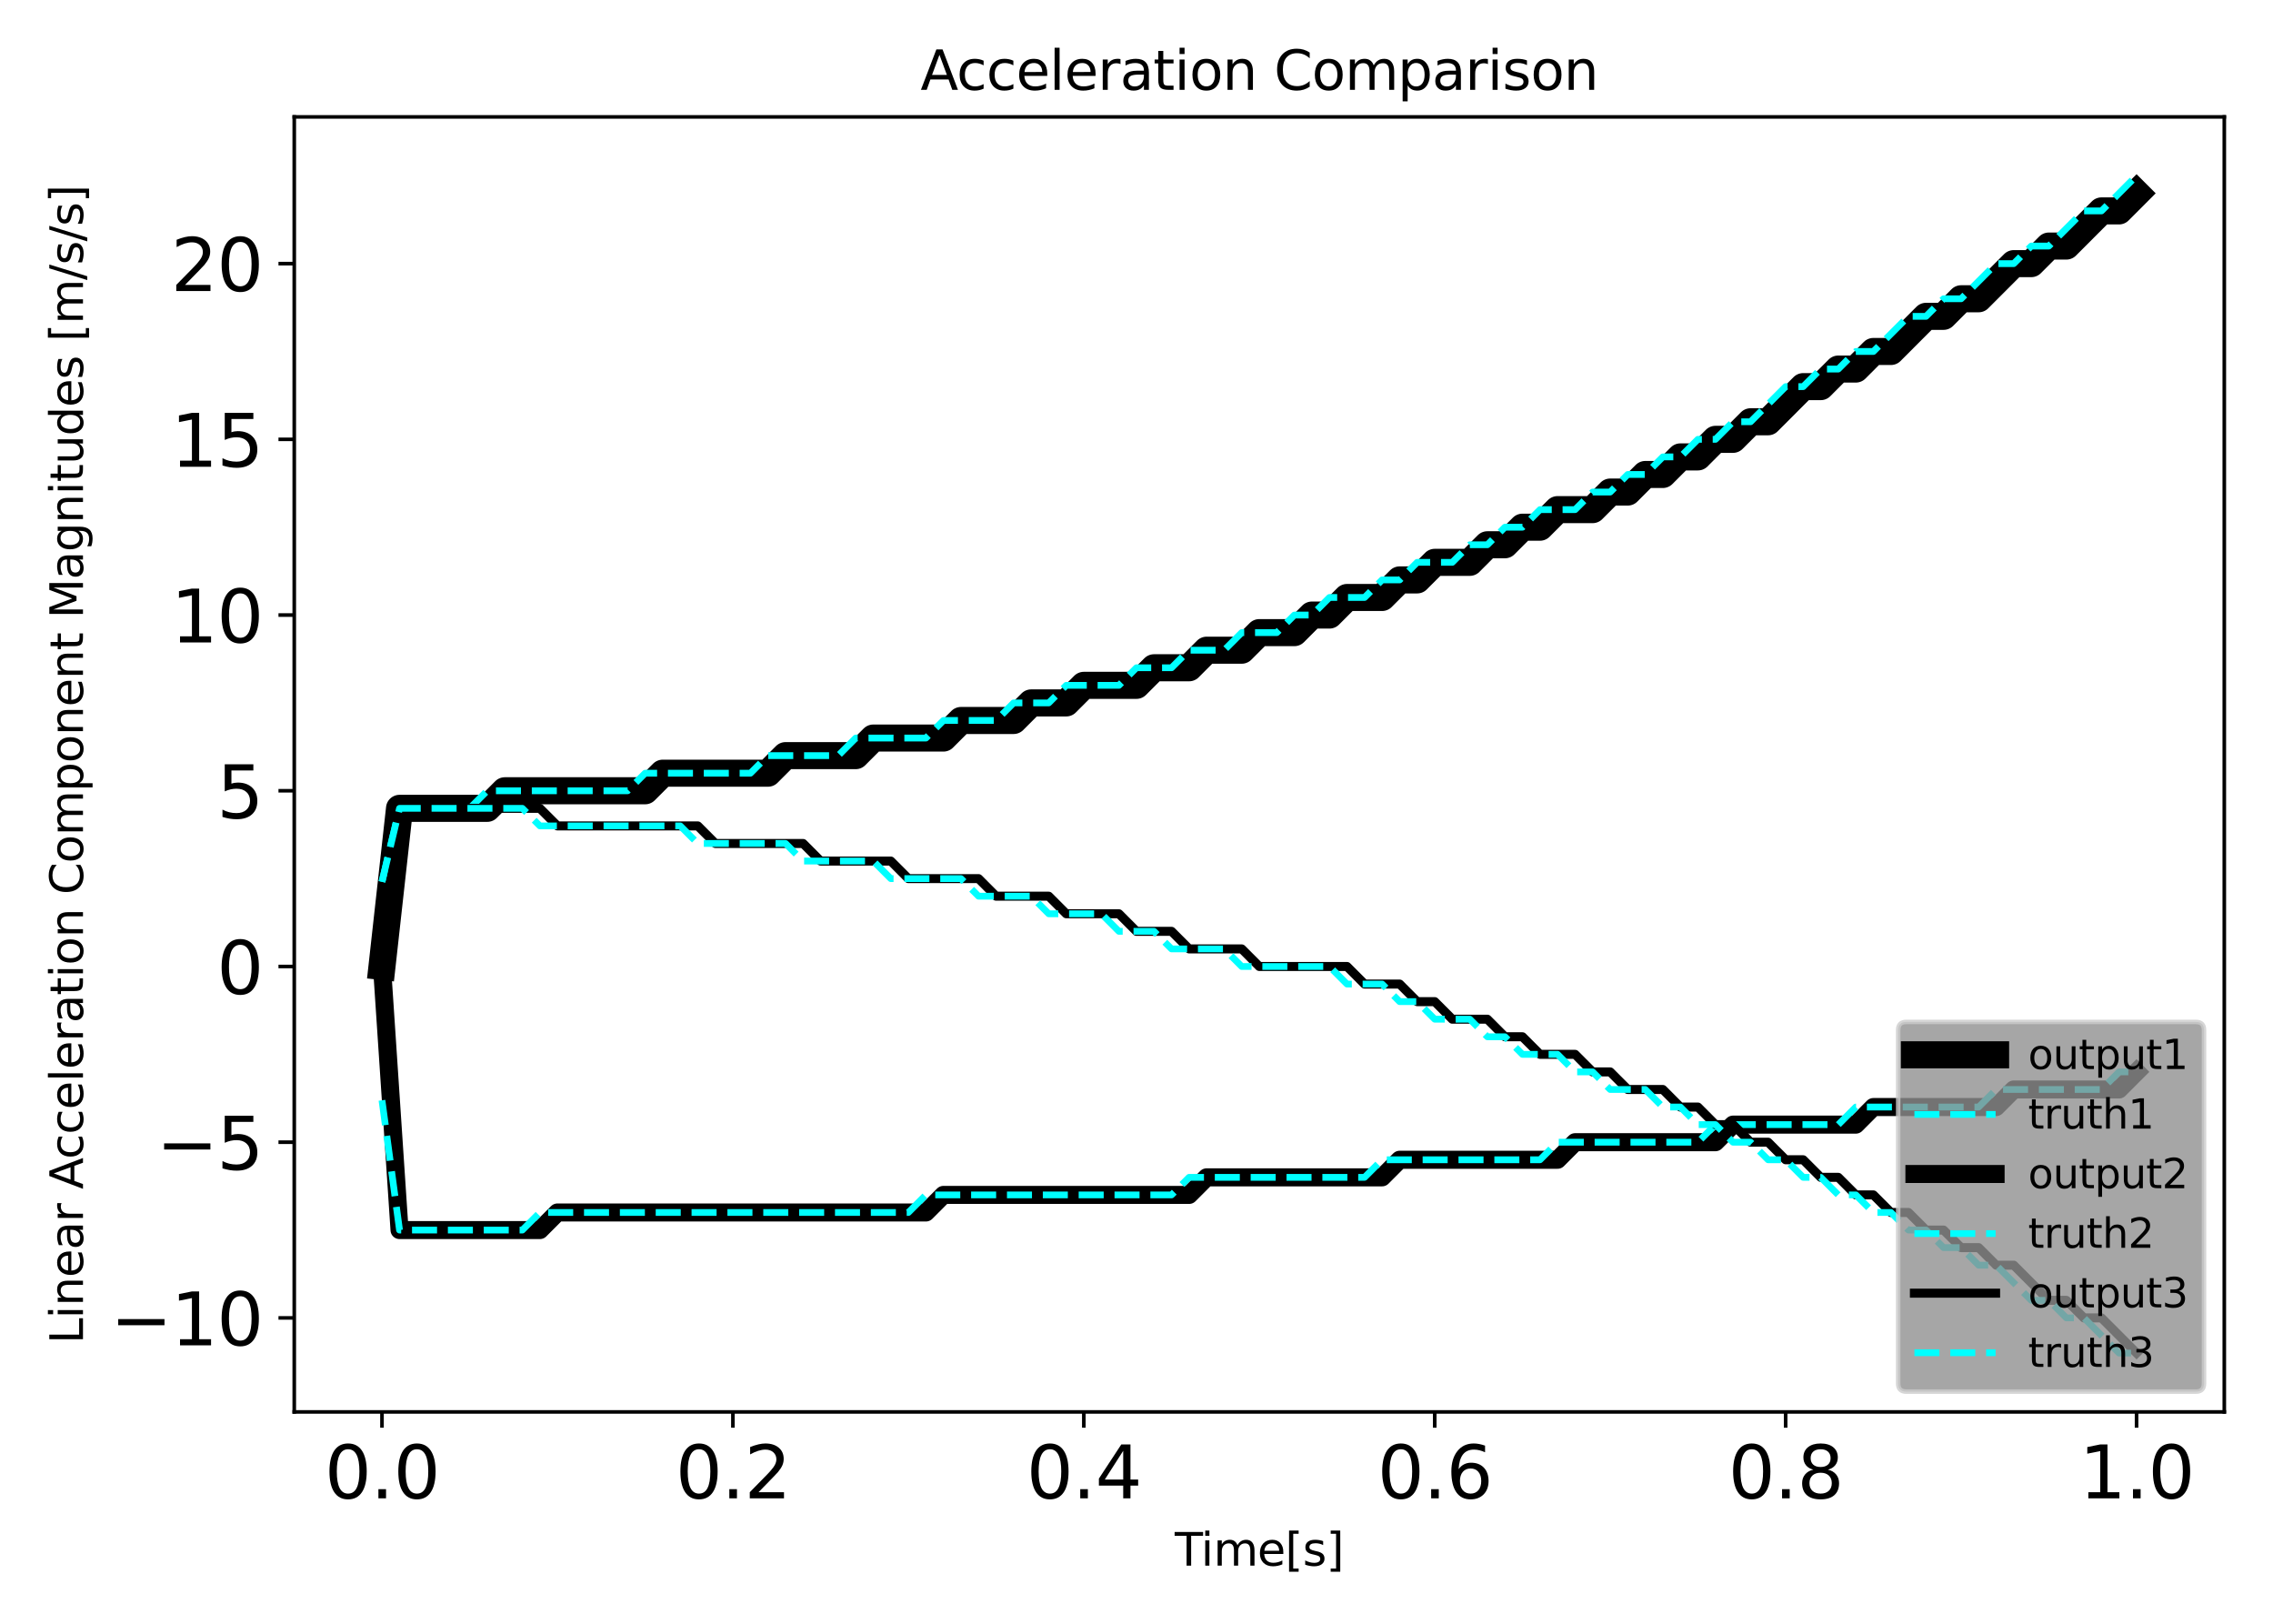 <?xml version="1.0" encoding="utf-8" standalone="no"?>
<!DOCTYPE svg PUBLIC "-//W3C//DTD SVG 1.1//EN"
  "http://www.w3.org/Graphics/SVG/1.1/DTD/svg11.dtd">
<svg xmlns:xlink="http://www.w3.org/1999/xlink" width="504pt" height="360pt" viewBox="0 0 504 360" xmlns="http://www.w3.org/2000/svg" version="1.1">
 <defs>
  <style type="text/css">*{stroke-linejoin: round; stroke-linecap: butt}</style>
 </defs>
 <g id="figure_1">
  <g id="patch_1">
   <path d="M 0 360 
L 504 360 
L 504 0 
L 0 0 
L 0 360 
z
" style="fill: none"/>
  </g>
  <g id="axes_1">
   <g id="patch_2">
    <path d="M 65.246 313.037 
L 493.2 313.037 
L 493.2 25.918 
L 65.246 25.918 
L 65.246 313.037 
z
" style="fill: none"/>
   </g>
   <g id="matplotlib.axis_1">
    <g id="xtick_1">
     <g id="line2d_1">
      <defs>
       <path id="m96c3fafd58" d="M 0 0 
L 0 3.5 
" style="stroke: #000000; stroke-width: 0.8"/>
      </defs>
      <g>
       <use xlink:href="#m96c3fafd58" x="84.698" y="313.037" style="stroke: #000000; stroke-width: 0.8"/>
      </g>
     </g>
     <g id="text_1">
      <!-- 0.0 -->
      <g transform="translate(71.976 332.194) scale(0.16 -0.16)">
       <defs>
        <path id="DejaVuSans-30" d="M 2034 4250 
Q 1547 4250 1301 3770 
Q 1056 3291 1056 2328 
Q 1056 1369 1301 889 
Q 1547 409 2034 409 
Q 2525 409 2770 889 
Q 3016 1369 3016 2328 
Q 3016 3291 2770 3770 
Q 2525 4250 2034 4250 
z
M 2034 4750 
Q 2819 4750 3233 4129 
Q 3647 3509 3647 2328 
Q 3647 1150 3233 529 
Q 2819 -91 2034 -91 
Q 1250 -91 836 529 
Q 422 1150 422 2328 
Q 422 3509 836 4129 
Q 1250 4750 2034 4750 
z
" transform="scale(0.016)"/>
        <path id="DejaVuSans-2e" d="M 684 794 
L 1344 794 
L 1344 0 
L 684 0 
L 684 794 
z
" transform="scale(0.016)"/>
       </defs>
       <use xlink:href="#DejaVuSans-30"/>
       <use xlink:href="#DejaVuSans-2e" x="63.623"/>
       <use xlink:href="#DejaVuSans-30" x="95.41"/>
      </g>
     </g>
    </g>
    <g id="xtick_2">
     <g id="line2d_2">
      <g>
       <use xlink:href="#m96c3fafd58" x="162.508" y="313.037" style="stroke: #000000; stroke-width: 0.8"/>
      </g>
     </g>
     <g id="text_2">
      <!-- 0.2 -->
      <g transform="translate(149.785 332.194) scale(0.16 -0.16)">
       <defs>
        <path id="DejaVuSans-32" d="M 1228 531 
L 3431 531 
L 3431 0 
L 469 0 
L 469 531 
Q 828 903 1448 1529 
Q 2069 2156 2228 2338 
Q 2531 2678 2651 2914 
Q 2772 3150 2772 3378 
Q 2772 3750 2511 3984 
Q 2250 4219 1831 4219 
Q 1534 4219 1204 4116 
Q 875 4013 500 3803 
L 500 4441 
Q 881 4594 1212 4672 
Q 1544 4750 1819 4750 
Q 2544 4750 2975 4387 
Q 3406 4025 3406 3419 
Q 3406 3131 3298 2873 
Q 3191 2616 2906 2266 
Q 2828 2175 2409 1742 
Q 1991 1309 1228 531 
z
" transform="scale(0.016)"/>
       </defs>
       <use xlink:href="#DejaVuSans-30"/>
       <use xlink:href="#DejaVuSans-2e" x="63.623"/>
       <use xlink:href="#DejaVuSans-32" x="95.41"/>
      </g>
     </g>
    </g>
    <g id="xtick_3">
     <g id="line2d_3">
      <g>
       <use xlink:href="#m96c3fafd58" x="240.318" y="313.037" style="stroke: #000000; stroke-width: 0.8"/>
      </g>
     </g>
     <g id="text_3">
      <!-- 0.4 -->
      <g transform="translate(227.595 332.194) scale(0.16 -0.16)">
       <defs>
        <path id="DejaVuSans-34" d="M 2419 4116 
L 825 1625 
L 2419 1625 
L 2419 4116 
z
M 2253 4666 
L 3047 4666 
L 3047 1625 
L 3713 1625 
L 3713 1100 
L 3047 1100 
L 3047 0 
L 2419 0 
L 2419 1100 
L 313 1100 
L 313 1709 
L 2253 4666 
z
" transform="scale(0.016)"/>
       </defs>
       <use xlink:href="#DejaVuSans-30"/>
       <use xlink:href="#DejaVuSans-2e" x="63.623"/>
       <use xlink:href="#DejaVuSans-34" x="95.41"/>
      </g>
     </g>
    </g>
    <g id="xtick_4">
     <g id="line2d_4">
      <g>
       <use xlink:href="#m96c3fafd58" x="318.128" y="313.037" style="stroke: #000000; stroke-width: 0.8"/>
      </g>
     </g>
     <g id="text_4">
      <!-- 0.6 -->
      <g transform="translate(305.405 332.194) scale(0.16 -0.16)">
       <defs>
        <path id="DejaVuSans-36" d="M 2113 2584 
Q 1688 2584 1439 2293 
Q 1191 2003 1191 1497 
Q 1191 994 1439 701 
Q 1688 409 2113 409 
Q 2538 409 2786 701 
Q 3034 994 3034 1497 
Q 3034 2003 2786 2293 
Q 2538 2584 2113 2584 
z
M 3366 4563 
L 3366 3988 
Q 3128 4100 2886 4159 
Q 2644 4219 2406 4219 
Q 1781 4219 1451 3797 
Q 1122 3375 1075 2522 
Q 1259 2794 1537 2939 
Q 1816 3084 2150 3084 
Q 2853 3084 3261 2657 
Q 3669 2231 3669 1497 
Q 3669 778 3244 343 
Q 2819 -91 2113 -91 
Q 1303 -91 875 529 
Q 447 1150 447 2328 
Q 447 3434 972 4092 
Q 1497 4750 2381 4750 
Q 2619 4750 2861 4703 
Q 3103 4656 3366 4563 
z
" transform="scale(0.016)"/>
       </defs>
       <use xlink:href="#DejaVuSans-30"/>
       <use xlink:href="#DejaVuSans-2e" x="63.623"/>
       <use xlink:href="#DejaVuSans-36" x="95.41"/>
      </g>
     </g>
    </g>
    <g id="xtick_5">
     <g id="line2d_5">
      <g>
       <use xlink:href="#m96c3fafd58" x="395.938" y="313.037" style="stroke: #000000; stroke-width: 0.8"/>
      </g>
     </g>
     <g id="text_5">
      <!-- 0.8 -->
      <g transform="translate(383.215 332.194) scale(0.16 -0.16)">
       <defs>
        <path id="DejaVuSans-38" d="M 2034 2216 
Q 1584 2216 1326 1975 
Q 1069 1734 1069 1313 
Q 1069 891 1326 650 
Q 1584 409 2034 409 
Q 2484 409 2743 651 
Q 3003 894 3003 1313 
Q 3003 1734 2745 1975 
Q 2488 2216 2034 2216 
z
M 1403 2484 
Q 997 2584 770 2862 
Q 544 3141 544 3541 
Q 544 4100 942 4425 
Q 1341 4750 2034 4750 
Q 2731 4750 3128 4425 
Q 3525 4100 3525 3541 
Q 3525 3141 3298 2862 
Q 3072 2584 2669 2484 
Q 3125 2378 3379 2068 
Q 3634 1759 3634 1313 
Q 3634 634 3220 271 
Q 2806 -91 2034 -91 
Q 1263 -91 848 271 
Q 434 634 434 1313 
Q 434 1759 690 2068 
Q 947 2378 1403 2484 
z
M 1172 3481 
Q 1172 3119 1398 2916 
Q 1625 2713 2034 2713 
Q 2441 2713 2670 2916 
Q 2900 3119 2900 3481 
Q 2900 3844 2670 4047 
Q 2441 4250 2034 4250 
Q 1625 4250 1398 4047 
Q 1172 3844 1172 3481 
z
" transform="scale(0.016)"/>
       </defs>
       <use xlink:href="#DejaVuSans-30"/>
       <use xlink:href="#DejaVuSans-2e" x="63.623"/>
       <use xlink:href="#DejaVuSans-38" x="95.41"/>
      </g>
     </g>
    </g>
    <g id="xtick_6">
     <g id="line2d_6">
      <g>
       <use xlink:href="#m96c3fafd58" x="473.748" y="313.037" style="stroke: #000000; stroke-width: 0.8"/>
      </g>
     </g>
     <g id="text_6">
      <!-- 1.0 -->
      <g transform="translate(461.025 332.194) scale(0.16 -0.16)">
       <defs>
        <path id="DejaVuSans-31" d="M 794 531 
L 1825 531 
L 1825 4091 
L 703 3866 
L 703 4441 
L 1819 4666 
L 2450 4666 
L 2450 531 
L 3481 531 
L 3481 0 
L 794 0 
L 794 531 
z
" transform="scale(0.016)"/>
       </defs>
       <use xlink:href="#DejaVuSans-31"/>
       <use xlink:href="#DejaVuSans-2e" x="63.623"/>
       <use xlink:href="#DejaVuSans-30" x="95.41"/>
      </g>
     </g>
    </g>
    <g id="text_7">
     <!-- Time[s] -->
     <g transform="translate(260.483 347.12) scale(0.1 -0.1)">
      <defs>
       <path id="DejaVuSans-54" d="M -19 4666 
L 3928 4666 
L 3928 4134 
L 2272 4134 
L 2272 0 
L 1638 0 
L 1638 4134 
L -19 4134 
L -19 4666 
z
" transform="scale(0.016)"/>
       <path id="DejaVuSans-69" d="M 603 3500 
L 1178 3500 
L 1178 0 
L 603 0 
L 603 3500 
z
M 603 4863 
L 1178 4863 
L 1178 4134 
L 603 4134 
L 603 4863 
z
" transform="scale(0.016)"/>
       <path id="DejaVuSans-6d" d="M 3328 2828 
Q 3544 3216 3844 3400 
Q 4144 3584 4550 3584 
Q 5097 3584 5394 3201 
Q 5691 2819 5691 2113 
L 5691 0 
L 5113 0 
L 5113 2094 
Q 5113 2597 4934 2840 
Q 4756 3084 4391 3084 
Q 3944 3084 3684 2787 
Q 3425 2491 3425 1978 
L 3425 0 
L 2847 0 
L 2847 2094 
Q 2847 2600 2669 2842 
Q 2491 3084 2119 3084 
Q 1678 3084 1418 2786 
Q 1159 2488 1159 1978 
L 1159 0 
L 581 0 
L 581 3500 
L 1159 3500 
L 1159 2956 
Q 1356 3278 1631 3431 
Q 1906 3584 2284 3584 
Q 2666 3584 2933 3390 
Q 3200 3197 3328 2828 
z
" transform="scale(0.016)"/>
       <path id="DejaVuSans-65" d="M 3597 1894 
L 3597 1613 
L 953 1613 
Q 991 1019 1311 708 
Q 1631 397 2203 397 
Q 2534 397 2845 478 
Q 3156 559 3463 722 
L 3463 178 
Q 3153 47 2828 -22 
Q 2503 -91 2169 -91 
Q 1331 -91 842 396 
Q 353 884 353 1716 
Q 353 2575 817 3079 
Q 1281 3584 2069 3584 
Q 2775 3584 3186 3129 
Q 3597 2675 3597 1894 
z
M 3022 2063 
Q 3016 2534 2758 2815 
Q 2500 3097 2075 3097 
Q 1594 3097 1305 2825 
Q 1016 2553 972 2059 
L 3022 2063 
z
" transform="scale(0.016)"/>
       <path id="DejaVuSans-5b" d="M 550 4863 
L 1875 4863 
L 1875 4416 
L 1125 4416 
L 1125 -397 
L 1875 -397 
L 1875 -844 
L 550 -844 
L 550 4863 
z
" transform="scale(0.016)"/>
       <path id="DejaVuSans-73" d="M 2834 3397 
L 2834 2853 
Q 2591 2978 2328 3040 
Q 2066 3103 1784 3103 
Q 1356 3103 1142 2972 
Q 928 2841 928 2578 
Q 928 2378 1081 2264 
Q 1234 2150 1697 2047 
L 1894 2003 
Q 2506 1872 2764 1633 
Q 3022 1394 3022 966 
Q 3022 478 2636 193 
Q 2250 -91 1575 -91 
Q 1294 -91 989 -36 
Q 684 19 347 128 
L 347 722 
Q 666 556 975 473 
Q 1284 391 1588 391 
Q 1994 391 2212 530 
Q 2431 669 2431 922 
Q 2431 1156 2273 1281 
Q 2116 1406 1581 1522 
L 1381 1569 
Q 847 1681 609 1914 
Q 372 2147 372 2553 
Q 372 3047 722 3315 
Q 1072 3584 1716 3584 
Q 2034 3584 2315 3537 
Q 2597 3491 2834 3397 
z
" transform="scale(0.016)"/>
       <path id="DejaVuSans-5d" d="M 1947 4863 
L 1947 -844 
L 622 -844 
L 622 -397 
L 1369 -397 
L 1369 4416 
L 622 4416 
L 622 4863 
L 1947 4863 
z
" transform="scale(0.016)"/>
      </defs>
      <use xlink:href="#DejaVuSans-54"/>
      <use xlink:href="#DejaVuSans-69" x="57.959"/>
      <use xlink:href="#DejaVuSans-6d" x="85.742"/>
      <use xlink:href="#DejaVuSans-65" x="183.154"/>
      <use xlink:href="#DejaVuSans-5b" x="244.678"/>
      <use xlink:href="#DejaVuSans-73" x="283.691"/>
      <use xlink:href="#DejaVuSans-5d" x="335.791"/>
     </g>
    </g>
   </g>
   <g id="matplotlib.axis_2">
    <g id="ytick_1">
     <g id="line2d_7">
      <defs>
       <path id="mfb7a6f57a9" d="M 0 0 
L -3.5 0 
" style="stroke: #000000; stroke-width: 0.8"/>
      </defs>
      <g>
       <use xlink:href="#mfb7a6f57a9" x="65.246" y="292.194" style="stroke: #000000; stroke-width: 0.8"/>
      </g>
     </g>
     <g id="text_8">
      <!-- −10 -->
      <g transform="translate(24.478 298.273) scale(0.16 -0.16)">
       <defs>
        <path id="DejaVuSans-2212" d="M 678 2272 
L 4684 2272 
L 4684 1741 
L 678 1741 
L 678 2272 
z
" transform="scale(0.016)"/>
       </defs>
       <use xlink:href="#DejaVuSans-2212"/>
       <use xlink:href="#DejaVuSans-31" x="83.789"/>
       <use xlink:href="#DejaVuSans-30" x="147.412"/>
      </g>
     </g>
    </g>
    <g id="ytick_2">
     <g id="line2d_8">
      <g>
       <use xlink:href="#mfb7a6f57a9" x="65.246" y="253.237" style="stroke: #000000; stroke-width: 0.8"/>
      </g>
     </g>
     <g id="text_9">
      <!-- −5 -->
      <g transform="translate(34.658 259.315) scale(0.16 -0.16)">
       <defs>
        <path id="DejaVuSans-35" d="M 691 4666 
L 3169 4666 
L 3169 4134 
L 1269 4134 
L 1269 2991 
Q 1406 3038 1543 3061 
Q 1681 3084 1819 3084 
Q 2600 3084 3056 2656 
Q 3513 2228 3513 1497 
Q 3513 744 3044 326 
Q 2575 -91 1722 -91 
Q 1428 -91 1123 -41 
Q 819 9 494 109 
L 494 744 
Q 775 591 1075 516 
Q 1375 441 1709 441 
Q 2250 441 2565 725 
Q 2881 1009 2881 1497 
Q 2881 1984 2565 2268 
Q 2250 2553 1709 2553 
Q 1456 2553 1204 2497 
Q 953 2441 691 2322 
L 691 4666 
z
" transform="scale(0.016)"/>
       </defs>
       <use xlink:href="#DejaVuSans-2212"/>
       <use xlink:href="#DejaVuSans-35" x="83.789"/>
      </g>
     </g>
    </g>
    <g id="ytick_3">
     <g id="line2d_9">
      <g>
       <use xlink:href="#mfb7a6f57a9" x="65.246" y="214.279" style="stroke: #000000; stroke-width: 0.8"/>
      </g>
     </g>
     <g id="text_10">
      <!-- 0 -->
      <g transform="translate(48.066 220.358) scale(0.16 -0.16)">
       <use xlink:href="#DejaVuSans-30"/>
      </g>
     </g>
    </g>
    <g id="ytick_4">
     <g id="line2d_10">
      <g>
       <use xlink:href="#mfb7a6f57a9" x="65.246" y="175.321" style="stroke: #000000; stroke-width: 0.8"/>
      </g>
     </g>
     <g id="text_11">
      <!-- 5 -->
      <g transform="translate(48.066 181.4) scale(0.16 -0.16)">
       <use xlink:href="#DejaVuSans-35"/>
      </g>
     </g>
    </g>
    <g id="ytick_5">
     <g id="line2d_11">
      <g>
       <use xlink:href="#mfb7a6f57a9" x="65.246" y="136.363" style="stroke: #000000; stroke-width: 0.8"/>
      </g>
     </g>
     <g id="text_12">
      <!-- 10 -->
      <g transform="translate(37.886 142.442) scale(0.16 -0.16)">
       <use xlink:href="#DejaVuSans-31"/>
       <use xlink:href="#DejaVuSans-30" x="63.623"/>
      </g>
     </g>
    </g>
    <g id="ytick_6">
     <g id="line2d_12">
      <g>
       <use xlink:href="#mfb7a6f57a9" x="65.246" y="97.406" style="stroke: #000000; stroke-width: 0.8"/>
      </g>
     </g>
     <g id="text_13">
      <!-- 15 -->
      <g transform="translate(37.886 103.484) scale(0.16 -0.16)">
       <use xlink:href="#DejaVuSans-31"/>
       <use xlink:href="#DejaVuSans-35" x="63.623"/>
      </g>
     </g>
    </g>
    <g id="ytick_7">
     <g id="line2d_13">
      <g>
       <use xlink:href="#mfb7a6f57a9" x="65.246" y="58.448" style="stroke: #000000; stroke-width: 0.8"/>
      </g>
     </g>
     <g id="text_14">
      <!-- 20 -->
      <g transform="translate(37.886 64.527) scale(0.16 -0.16)">
       <use xlink:href="#DejaVuSans-32"/>
       <use xlink:href="#DejaVuSans-30" x="63.623"/>
      </g>
     </g>
    </g>
    <g id="text_15">
     <!-- Linear Acceleration Component Magnitudes [m/s/s] -->
     <g transform="translate(18.398 297.917) rotate(-90) scale(0.1 -0.1)">
      <defs>
       <path id="DejaVuSans-4c" d="M 628 4666 
L 1259 4666 
L 1259 531 
L 3531 531 
L 3531 0 
L 628 0 
L 628 4666 
z
" transform="scale(0.016)"/>
       <path id="DejaVuSans-6e" d="M 3513 2113 
L 3513 0 
L 2938 0 
L 2938 2094 
Q 2938 2591 2744 2837 
Q 2550 3084 2163 3084 
Q 1697 3084 1428 2787 
Q 1159 2491 1159 1978 
L 1159 0 
L 581 0 
L 581 3500 
L 1159 3500 
L 1159 2956 
Q 1366 3272 1645 3428 
Q 1925 3584 2291 3584 
Q 2894 3584 3203 3211 
Q 3513 2838 3513 2113 
z
" transform="scale(0.016)"/>
       <path id="DejaVuSans-61" d="M 2194 1759 
Q 1497 1759 1228 1600 
Q 959 1441 959 1056 
Q 959 750 1161 570 
Q 1363 391 1709 391 
Q 2188 391 2477 730 
Q 2766 1069 2766 1631 
L 2766 1759 
L 2194 1759 
z
M 3341 1997 
L 3341 0 
L 2766 0 
L 2766 531 
Q 2569 213 2275 61 
Q 1981 -91 1556 -91 
Q 1019 -91 701 211 
Q 384 513 384 1019 
Q 384 1609 779 1909 
Q 1175 2209 1959 2209 
L 2766 2209 
L 2766 2266 
Q 2766 2663 2505 2880 
Q 2244 3097 1772 3097 
Q 1472 3097 1187 3025 
Q 903 2953 641 2809 
L 641 3341 
Q 956 3463 1253 3523 
Q 1550 3584 1831 3584 
Q 2591 3584 2966 3190 
Q 3341 2797 3341 1997 
z
" transform="scale(0.016)"/>
       <path id="DejaVuSans-72" d="M 2631 2963 
Q 2534 3019 2420 3045 
Q 2306 3072 2169 3072 
Q 1681 3072 1420 2755 
Q 1159 2438 1159 1844 
L 1159 0 
L 581 0 
L 581 3500 
L 1159 3500 
L 1159 2956 
Q 1341 3275 1631 3429 
Q 1922 3584 2338 3584 
Q 2397 3584 2469 3576 
Q 2541 3569 2628 3553 
L 2631 2963 
z
" transform="scale(0.016)"/>
       <path id="DejaVuSans-20" transform="scale(0.016)"/>
       <path id="DejaVuSans-41" d="M 2188 4044 
L 1331 1722 
L 3047 1722 
L 2188 4044 
z
M 1831 4666 
L 2547 4666 
L 4325 0 
L 3669 0 
L 3244 1197 
L 1141 1197 
L 716 0 
L 50 0 
L 1831 4666 
z
" transform="scale(0.016)"/>
       <path id="DejaVuSans-63" d="M 3122 3366 
L 3122 2828 
Q 2878 2963 2633 3030 
Q 2388 3097 2138 3097 
Q 1578 3097 1268 2742 
Q 959 2388 959 1747 
Q 959 1106 1268 751 
Q 1578 397 2138 397 
Q 2388 397 2633 464 
Q 2878 531 3122 666 
L 3122 134 
Q 2881 22 2623 -34 
Q 2366 -91 2075 -91 
Q 1284 -91 818 406 
Q 353 903 353 1747 
Q 353 2603 823 3093 
Q 1294 3584 2113 3584 
Q 2378 3584 2631 3529 
Q 2884 3475 3122 3366 
z
" transform="scale(0.016)"/>
       <path id="DejaVuSans-6c" d="M 603 4863 
L 1178 4863 
L 1178 0 
L 603 0 
L 603 4863 
z
" transform="scale(0.016)"/>
       <path id="DejaVuSans-74" d="M 1172 4494 
L 1172 3500 
L 2356 3500 
L 2356 3053 
L 1172 3053 
L 1172 1153 
Q 1172 725 1289 603 
Q 1406 481 1766 481 
L 2356 481 
L 2356 0 
L 1766 0 
Q 1100 0 847 248 
Q 594 497 594 1153 
L 594 3053 
L 172 3053 
L 172 3500 
L 594 3500 
L 594 4494 
L 1172 4494 
z
" transform="scale(0.016)"/>
       <path id="DejaVuSans-6f" d="M 1959 3097 
Q 1497 3097 1228 2736 
Q 959 2375 959 1747 
Q 959 1119 1226 758 
Q 1494 397 1959 397 
Q 2419 397 2687 759 
Q 2956 1122 2956 1747 
Q 2956 2369 2687 2733 
Q 2419 3097 1959 3097 
z
M 1959 3584 
Q 2709 3584 3137 3096 
Q 3566 2609 3566 1747 
Q 3566 888 3137 398 
Q 2709 -91 1959 -91 
Q 1206 -91 779 398 
Q 353 888 353 1747 
Q 353 2609 779 3096 
Q 1206 3584 1959 3584 
z
" transform="scale(0.016)"/>
       <path id="DejaVuSans-43" d="M 4122 4306 
L 4122 3641 
Q 3803 3938 3442 4084 
Q 3081 4231 2675 4231 
Q 1875 4231 1450 3742 
Q 1025 3253 1025 2328 
Q 1025 1406 1450 917 
Q 1875 428 2675 428 
Q 3081 428 3442 575 
Q 3803 722 4122 1019 
L 4122 359 
Q 3791 134 3420 21 
Q 3050 -91 2638 -91 
Q 1578 -91 968 557 
Q 359 1206 359 2328 
Q 359 3453 968 4101 
Q 1578 4750 2638 4750 
Q 3056 4750 3426 4639 
Q 3797 4528 4122 4306 
z
" transform="scale(0.016)"/>
       <path id="DejaVuSans-70" d="M 1159 525 
L 1159 -1331 
L 581 -1331 
L 581 3500 
L 1159 3500 
L 1159 2969 
Q 1341 3281 1617 3432 
Q 1894 3584 2278 3584 
Q 2916 3584 3314 3078 
Q 3713 2572 3713 1747 
Q 3713 922 3314 415 
Q 2916 -91 2278 -91 
Q 1894 -91 1617 61 
Q 1341 213 1159 525 
z
M 3116 1747 
Q 3116 2381 2855 2742 
Q 2594 3103 2138 3103 
Q 1681 3103 1420 2742 
Q 1159 2381 1159 1747 
Q 1159 1113 1420 752 
Q 1681 391 2138 391 
Q 2594 391 2855 752 
Q 3116 1113 3116 1747 
z
" transform="scale(0.016)"/>
       <path id="DejaVuSans-4d" d="M 628 4666 
L 1569 4666 
L 2759 1491 
L 3956 4666 
L 4897 4666 
L 4897 0 
L 4281 0 
L 4281 4097 
L 3078 897 
L 2444 897 
L 1241 4097 
L 1241 0 
L 628 0 
L 628 4666 
z
" transform="scale(0.016)"/>
       <path id="DejaVuSans-67" d="M 2906 1791 
Q 2906 2416 2648 2759 
Q 2391 3103 1925 3103 
Q 1463 3103 1205 2759 
Q 947 2416 947 1791 
Q 947 1169 1205 825 
Q 1463 481 1925 481 
Q 2391 481 2648 825 
Q 2906 1169 2906 1791 
z
M 3481 434 
Q 3481 -459 3084 -895 
Q 2688 -1331 1869 -1331 
Q 1566 -1331 1297 -1286 
Q 1028 -1241 775 -1147 
L 775 -588 
Q 1028 -725 1275 -790 
Q 1522 -856 1778 -856 
Q 2344 -856 2625 -561 
Q 2906 -266 2906 331 
L 2906 616 
Q 2728 306 2450 153 
Q 2172 0 1784 0 
Q 1141 0 747 490 
Q 353 981 353 1791 
Q 353 2603 747 3093 
Q 1141 3584 1784 3584 
Q 2172 3584 2450 3431 
Q 2728 3278 2906 2969 
L 2906 3500 
L 3481 3500 
L 3481 434 
z
" transform="scale(0.016)"/>
       <path id="DejaVuSans-75" d="M 544 1381 
L 544 3500 
L 1119 3500 
L 1119 1403 
Q 1119 906 1312 657 
Q 1506 409 1894 409 
Q 2359 409 2629 706 
Q 2900 1003 2900 1516 
L 2900 3500 
L 3475 3500 
L 3475 0 
L 2900 0 
L 2900 538 
Q 2691 219 2414 64 
Q 2138 -91 1772 -91 
Q 1169 -91 856 284 
Q 544 659 544 1381 
z
M 1991 3584 
L 1991 3584 
z
" transform="scale(0.016)"/>
       <path id="DejaVuSans-64" d="M 2906 2969 
L 2906 4863 
L 3481 4863 
L 3481 0 
L 2906 0 
L 2906 525 
Q 2725 213 2448 61 
Q 2172 -91 1784 -91 
Q 1150 -91 751 415 
Q 353 922 353 1747 
Q 353 2572 751 3078 
Q 1150 3584 1784 3584 
Q 2172 3584 2448 3432 
Q 2725 3281 2906 2969 
z
M 947 1747 
Q 947 1113 1208 752 
Q 1469 391 1925 391 
Q 2381 391 2643 752 
Q 2906 1113 2906 1747 
Q 2906 2381 2643 2742 
Q 2381 3103 1925 3103 
Q 1469 3103 1208 2742 
Q 947 2381 947 1747 
z
" transform="scale(0.016)"/>
       <path id="DejaVuSans-2f" d="M 1625 4666 
L 2156 4666 
L 531 -594 
L 0 -594 
L 1625 4666 
z
" transform="scale(0.016)"/>
      </defs>
      <use xlink:href="#DejaVuSans-4c"/>
      <use xlink:href="#DejaVuSans-69" x="55.713"/>
      <use xlink:href="#DejaVuSans-6e" x="83.496"/>
      <use xlink:href="#DejaVuSans-65" x="146.875"/>
      <use xlink:href="#DejaVuSans-61" x="208.398"/>
      <use xlink:href="#DejaVuSans-72" x="269.678"/>
      <use xlink:href="#DejaVuSans-20" x="310.791"/>
      <use xlink:href="#DejaVuSans-41" x="342.578"/>
      <use xlink:href="#DejaVuSans-63" x="409.236"/>
      <use xlink:href="#DejaVuSans-63" x="464.217"/>
      <use xlink:href="#DejaVuSans-65" x="519.197"/>
      <use xlink:href="#DejaVuSans-6c" x="580.721"/>
      <use xlink:href="#DejaVuSans-65" x="608.504"/>
      <use xlink:href="#DejaVuSans-72" x="670.027"/>
      <use xlink:href="#DejaVuSans-61" x="711.141"/>
      <use xlink:href="#DejaVuSans-74" x="772.42"/>
      <use xlink:href="#DejaVuSans-69" x="811.629"/>
      <use xlink:href="#DejaVuSans-6f" x="839.412"/>
      <use xlink:href="#DejaVuSans-6e" x="900.594"/>
      <use xlink:href="#DejaVuSans-20" x="963.973"/>
      <use xlink:href="#DejaVuSans-43" x="995.76"/>
      <use xlink:href="#DejaVuSans-6f" x="1065.584"/>
      <use xlink:href="#DejaVuSans-6d" x="1126.766"/>
      <use xlink:href="#DejaVuSans-70" x="1224.178"/>
      <use xlink:href="#DejaVuSans-6f" x="1287.654"/>
      <use xlink:href="#DejaVuSans-6e" x="1348.836"/>
      <use xlink:href="#DejaVuSans-65" x="1412.215"/>
      <use xlink:href="#DejaVuSans-6e" x="1473.738"/>
      <use xlink:href="#DejaVuSans-74" x="1537.117"/>
      <use xlink:href="#DejaVuSans-20" x="1576.326"/>
      <use xlink:href="#DejaVuSans-4d" x="1608.113"/>
      <use xlink:href="#DejaVuSans-61" x="1694.393"/>
      <use xlink:href="#DejaVuSans-67" x="1755.672"/>
      <use xlink:href="#DejaVuSans-6e" x="1819.148"/>
      <use xlink:href="#DejaVuSans-69" x="1882.527"/>
      <use xlink:href="#DejaVuSans-74" x="1910.311"/>
      <use xlink:href="#DejaVuSans-75" x="1949.52"/>
      <use xlink:href="#DejaVuSans-64" x="2012.898"/>
      <use xlink:href="#DejaVuSans-65" x="2076.375"/>
      <use xlink:href="#DejaVuSans-73" x="2137.898"/>
      <use xlink:href="#DejaVuSans-20" x="2189.998"/>
      <use xlink:href="#DejaVuSans-5b" x="2221.785"/>
      <use xlink:href="#DejaVuSans-6d" x="2260.799"/>
      <use xlink:href="#DejaVuSans-2f" x="2358.211"/>
      <use xlink:href="#DejaVuSans-73" x="2391.902"/>
      <use xlink:href="#DejaVuSans-2f" x="2444.002"/>
      <use xlink:href="#DejaVuSans-73" x="2477.693"/>
      <use xlink:href="#DejaVuSans-5d" x="2529.793"/>
     </g>
    </g>
   </g>
   <g id="line2d_14">
    <path d="M 84.698 214.279 
L 88.589 179.217 
L 92.479 179.217 
L 96.37 179.217 
L 100.26 179.217 
L 104.151 179.217 
L 108.041 179.217 
L 111.932 175.321 
L 115.822 175.321 
L 119.713 175.321 
L 123.603 175.321 
L 127.494 175.321 
L 131.384 175.321 
L 135.275 175.321 
L 139.165 175.321 
L 143.056 175.321 
L 146.946 171.425 
L 150.837 171.425 
L 154.727 171.425 
L 158.617 171.425 
L 162.508 171.425 
L 166.398 171.425 
L 170.289 171.425 
L 174.179 167.53 
L 178.07 167.53 
L 181.96 167.53 
L 185.851 167.53 
L 189.741 167.53 
L 193.632 163.634 
L 197.522 163.634 
L 201.413 163.634 
L 205.303 163.634 
L 209.194 163.634 
L 213.084 159.738 
L 216.975 159.738 
L 220.865 159.738 
L 224.756 159.738 
L 228.646 155.842 
L 232.537 155.842 
L 236.427 155.842 
L 240.318 151.947 
L 244.208 151.947 
L 248.099 151.947 
L 251.989 151.947 
L 255.88 148.051 
L 259.77 148.051 
L 263.661 148.051 
L 267.551 144.155 
L 271.442 144.155 
L 275.332 144.155 
L 279.223 140.259 
L 283.113 140.259 
L 287.004 140.259 
L 290.894 136.363 
L 294.785 136.363 
L 298.675 132.468 
L 302.566 132.468 
L 306.456 132.468 
L 310.347 128.572 
L 314.237 128.572 
L 318.128 124.676 
L 322.018 124.676 
L 325.909 124.676 
L 329.799 120.78 
L 333.69 120.78 
L 337.58 116.885 
L 341.471 116.885 
L 345.361 112.989 
L 349.252 112.989 
L 353.142 112.989 
L 357.033 109.093 
L 360.923 109.093 
L 364.814 105.197 
L 368.704 105.197 
L 372.595 101.301 
L 376.485 101.301 
L 380.376 97.406 
L 384.266 97.406 
L 388.157 93.51 
L 392.047 93.51 
L 395.938 89.614 
L 399.828 85.718 
L 403.719 85.718 
L 407.609 81.823 
L 411.5 81.823 
L 415.39 77.927 
L 419.281 77.927 
L 423.171 74.031 
L 427.062 70.135 
L 430.952 70.135 
L 434.843 66.239 
L 438.733 66.239 
L 442.624 62.344 
L 446.514 58.448 
L 450.405 58.448 
L 454.295 54.552 
L 458.186 54.552 
L 462.076 50.656 
L 465.967 46.761 
L 469.857 46.761 
L 473.748 42.865 
" clip-path="url(#p0fe8452bfd)" style="fill: none; stroke: #000000; stroke-width: 6; stroke-linecap: square"/>
   </g>
   <g id="line2d_15">
    <path d="M 84.698 195.514 
L 88.589 179.217 
L 92.479 179.217 
L 96.37 179.217 
L 100.26 179.217 
L 104.151 179.217 
L 108.041 175.321 
L 111.932 175.321 
L 115.822 175.321 
L 119.713 175.321 
L 123.603 175.321 
L 127.494 175.321 
L 131.384 175.321 
L 135.275 175.321 
L 139.165 175.321 
L 143.056 171.425 
L 146.946 171.425 
L 150.837 171.425 
L 154.727 171.425 
L 158.617 171.425 
L 162.508 171.425 
L 166.398 171.425 
L 170.289 167.53 
L 174.179 167.53 
L 178.07 167.53 
L 181.96 167.53 
L 185.851 167.53 
L 189.741 163.634 
L 193.632 163.634 
L 197.522 163.634 
L 201.413 163.634 
L 205.303 163.634 
L 209.194 159.738 
L 213.084 159.738 
L 216.975 159.738 
L 220.865 159.738 
L 224.756 155.842 
L 228.646 155.842 
L 232.537 155.842 
L 236.427 151.947 
L 240.318 151.947 
L 244.208 151.947 
L 248.099 151.947 
L 251.989 148.051 
L 255.88 148.051 
L 259.77 148.051 
L 263.661 144.155 
L 267.551 144.155 
L 271.442 144.155 
L 275.332 140.259 
L 279.223 140.259 
L 283.113 140.259 
L 287.004 136.363 
L 290.894 136.363 
L 294.785 132.468 
L 298.675 132.468 
L 302.566 132.468 
L 306.456 128.572 
L 310.347 128.572 
L 314.237 124.676 
L 318.128 124.676 
L 322.018 124.676 
L 325.909 120.78 
L 329.799 120.78 
L 333.69 116.885 
L 337.58 116.885 
L 341.471 112.989 
L 345.361 112.989 
L 349.252 112.989 
L 353.142 109.093 
L 357.033 109.093 
L 360.923 105.197 
L 364.814 105.197 
L 368.704 101.301 
L 372.595 101.301 
L 376.485 97.406 
L 380.376 97.406 
L 384.266 93.51 
L 388.157 93.51 
L 392.047 89.614 
L 395.938 85.718 
L 399.828 85.718 
L 403.719 81.823 
L 407.609 81.823 
L 411.5 77.927 
L 415.39 77.927 
L 419.281 74.031 
L 423.171 70.135 
L 427.062 70.135 
L 430.952 66.239 
L 434.843 66.239 
L 438.733 62.344 
L 442.624 58.448 
L 446.514 58.448 
L 450.405 54.552 
L 454.295 54.552 
L 458.186 50.656 
L 462.076 46.761 
L 465.967 46.761 
L 469.857 42.865 
L 473.748 38.969 
" clip-path="url(#p0fe8452bfd)" style="fill: none; stroke-dasharray: 5.55,2.4; stroke-dashoffset: 0; stroke: #00ffff; stroke-width: 1.5"/>
   </g>
   <g id="line2d_16">
    <path d="M 84.698 214.279 
L 88.589 272.716 
L 92.479 272.716 
L 96.37 272.716 
L 100.26 272.716 
L 104.151 272.716 
L 108.041 272.716 
L 111.932 272.716 
L 115.822 272.716 
L 119.713 272.716 
L 123.603 268.82 
L 127.494 268.82 
L 131.384 268.82 
L 135.275 268.82 
L 139.165 268.82 
L 143.056 268.82 
L 146.946 268.82 
L 150.837 268.82 
L 154.727 268.82 
L 158.617 268.82 
L 162.508 268.82 
L 166.398 268.82 
L 170.289 268.82 
L 174.179 268.82 
L 178.07 268.82 
L 181.96 268.82 
L 185.851 268.82 
L 189.741 268.82 
L 193.632 268.82 
L 197.522 268.82 
L 201.413 268.82 
L 205.303 268.82 
L 209.194 264.924 
L 213.084 264.924 
L 216.975 264.924 
L 220.865 264.924 
L 224.756 264.924 
L 228.646 264.924 
L 232.537 264.924 
L 236.427 264.924 
L 240.318 264.924 
L 244.208 264.924 
L 248.099 264.924 
L 251.989 264.924 
L 255.88 264.924 
L 259.77 264.924 
L 263.661 264.924 
L 267.551 261.028 
L 271.442 261.028 
L 275.332 261.028 
L 279.223 261.028 
L 283.113 261.028 
L 287.004 261.028 
L 290.894 261.028 
L 294.785 261.028 
L 298.675 261.028 
L 302.566 261.028 
L 306.456 261.028 
L 310.347 257.132 
L 314.237 257.132 
L 318.128 257.132 
L 322.018 257.132 
L 325.909 257.132 
L 329.799 257.132 
L 333.69 257.132 
L 337.58 257.132 
L 341.471 257.132 
L 345.361 257.132 
L 349.252 253.237 
L 353.142 253.237 
L 357.033 253.237 
L 360.923 253.237 
L 364.814 253.237 
L 368.704 253.237 
L 372.595 253.237 
L 376.485 253.237 
L 380.376 253.237 
L 384.266 249.341 
L 388.157 249.341 
L 392.047 249.341 
L 395.938 249.341 
L 399.828 249.341 
L 403.719 249.341 
L 407.609 249.341 
L 411.5 249.341 
L 415.39 245.445 
L 419.281 245.445 
L 423.171 245.445 
L 427.062 245.445 
L 430.952 245.445 
L 434.843 245.445 
L 438.733 245.445 
L 442.624 245.445 
L 446.514 241.549 
L 450.405 241.549 
L 454.295 241.549 
L 458.186 241.549 
L 462.076 241.549 
L 465.967 241.549 
L 469.857 241.549 
L 473.748 237.654 
" clip-path="url(#p0fe8452bfd)" style="fill: none; stroke: #000000; stroke-width: 4; stroke-linecap: square"/>
   </g>
   <g id="line2d_17">
    <path d="M 84.698 243.947 
L 88.589 272.716 
L 92.479 272.716 
L 96.37 272.716 
L 100.26 272.716 
L 104.151 272.716 
L 108.041 272.716 
L 111.932 272.716 
L 115.822 272.716 
L 119.713 268.82 
L 123.603 268.82 
L 127.494 268.82 
L 131.384 268.82 
L 135.275 268.82 
L 139.165 268.82 
L 143.056 268.82 
L 146.946 268.82 
L 150.837 268.82 
L 154.727 268.82 
L 158.617 268.82 
L 162.508 268.82 
L 166.398 268.82 
L 170.289 268.82 
L 174.179 268.82 
L 178.07 268.82 
L 181.96 268.82 
L 185.851 268.82 
L 189.741 268.82 
L 193.632 268.82 
L 197.522 268.82 
L 201.413 268.82 
L 205.303 264.924 
L 209.194 264.924 
L 213.084 264.924 
L 216.975 264.924 
L 220.865 264.924 
L 224.756 264.924 
L 228.646 264.924 
L 232.537 264.924 
L 236.427 264.924 
L 240.318 264.924 
L 244.208 264.924 
L 248.099 264.924 
L 251.989 264.924 
L 255.88 264.924 
L 259.77 264.924 
L 263.661 261.028 
L 267.551 261.028 
L 271.442 261.028 
L 275.332 261.028 
L 279.223 261.028 
L 283.113 261.028 
L 287.004 261.028 
L 290.894 261.028 
L 294.785 261.028 
L 298.675 261.028 
L 302.566 261.028 
L 306.456 257.132 
L 310.347 257.132 
L 314.237 257.132 
L 318.128 257.132 
L 322.018 257.132 
L 325.909 257.132 
L 329.799 257.132 
L 333.69 257.132 
L 337.58 257.132 
L 341.471 257.132 
L 345.361 253.237 
L 349.252 253.237 
L 353.142 253.237 
L 357.033 253.237 
L 360.923 253.237 
L 364.814 253.237 
L 368.704 253.237 
L 372.595 253.237 
L 376.485 253.237 
L 380.376 249.341 
L 384.266 249.341 
L 388.157 249.341 
L 392.047 249.341 
L 395.938 249.341 
L 399.828 249.341 
L 403.719 249.341 
L 407.609 249.341 
L 411.5 245.445 
L 415.39 245.445 
L 419.281 245.445 
L 423.171 245.445 
L 427.062 245.445 
L 430.952 245.445 
L 434.843 245.445 
L 438.733 245.445 
L 442.624 241.549 
L 446.514 241.549 
L 450.405 241.549 
L 454.295 241.549 
L 458.186 241.549 
L 462.076 241.549 
L 465.967 241.549 
L 469.857 237.654 
L 473.748 237.654 
" clip-path="url(#p0fe8452bfd)" style="fill: none; stroke-dasharray: 5.55,2.4; stroke-dashoffset: 0; stroke: #00ffff; stroke-width: 1.5"/>
   </g>
   <g id="line2d_18">
    <path d="M 84.698 214.279 
L 88.589 179.217 
L 92.479 179.217 
L 96.37 179.217 
L 100.26 179.217 
L 104.151 179.217 
L 108.041 179.217 
L 111.932 179.217 
L 115.822 179.217 
L 119.713 179.217 
L 123.603 183.113 
L 127.494 183.113 
L 131.384 183.113 
L 135.275 183.113 
L 139.165 183.113 
L 143.056 183.113 
L 146.946 183.113 
L 150.837 183.113 
L 154.727 183.113 
L 158.617 187.008 
L 162.508 187.008 
L 166.398 187.008 
L 170.289 187.008 
L 174.179 187.008 
L 178.07 187.008 
L 181.96 190.904 
L 185.851 190.904 
L 189.741 190.904 
L 193.632 190.904 
L 197.522 190.904 
L 201.413 194.8 
L 205.303 194.8 
L 209.194 194.8 
L 213.084 194.8 
L 216.975 194.8 
L 220.865 198.696 
L 224.756 198.696 
L 228.646 198.696 
L 232.537 198.696 
L 236.427 202.592 
L 240.318 202.592 
L 244.208 202.592 
L 248.099 202.592 
L 251.989 206.487 
L 255.88 206.487 
L 259.77 206.487 
L 263.661 210.383 
L 267.551 210.383 
L 271.442 210.383 
L 275.332 210.383 
L 279.223 214.279 
L 283.113 214.279 
L 287.004 214.279 
L 290.894 214.279 
L 294.785 214.279 
L 298.675 214.279 
L 302.566 218.175 
L 306.456 218.175 
L 310.347 218.175 
L 314.237 222.07 
L 318.128 222.07 
L 322.018 225.966 
L 325.909 225.966 
L 329.799 225.966 
L 333.69 229.862 
L 337.58 229.862 
L 341.471 233.758 
L 345.361 233.758 
L 349.252 233.758 
L 353.142 237.654 
L 357.033 237.654 
L 360.923 241.549 
L 364.814 241.549 
L 368.704 241.549 
L 372.595 245.445 
L 376.485 245.445 
L 380.376 249.341 
L 384.266 249.341 
L 388.157 253.237 
L 392.047 253.237 
L 395.938 257.132 
L 399.828 257.132 
L 403.719 261.028 
L 407.609 261.028 
L 411.5 264.924 
L 415.39 264.924 
L 419.281 268.82 
L 423.171 268.82 
L 427.062 272.716 
L 430.952 272.716 
L 434.843 276.611 
L 438.733 276.611 
L 442.624 280.507 
L 446.514 280.507 
L 450.405 284.403 
L 454.295 288.299 
L 458.186 288.299 
L 462.076 292.194 
L 465.967 292.194 
L 469.857 296.09 
L 473.748 299.986 
" clip-path="url(#p0fe8452bfd)" style="fill: none; stroke: #000000; stroke-width: 2; stroke-linecap: square"/>
   </g>
   <g id="line2d_19">
    <path d="M 84.698 195.505 
L 88.589 179.217 
L 92.479 179.217 
L 96.37 179.217 
L 100.26 179.217 
L 104.151 179.217 
L 108.041 179.217 
L 111.932 179.217 
L 115.822 179.217 
L 119.713 183.113 
L 123.603 183.113 
L 127.494 183.113 
L 131.384 183.113 
L 135.275 183.113 
L 139.165 183.113 
L 143.056 183.113 
L 146.946 183.113 
L 150.837 183.113 
L 154.727 187.008 
L 158.617 187.008 
L 162.508 187.008 
L 166.398 187.008 
L 170.289 187.008 
L 174.179 187.008 
L 178.07 190.904 
L 181.96 190.904 
L 185.851 190.904 
L 189.741 190.904 
L 193.632 190.904 
L 197.522 194.8 
L 201.413 194.8 
L 205.303 194.8 
L 209.194 194.8 
L 213.084 194.8 
L 216.975 198.696 
L 220.865 198.696 
L 224.756 198.696 
L 228.646 198.696 
L 232.537 202.592 
L 236.427 202.592 
L 240.318 202.592 
L 244.208 202.592 
L 248.099 206.487 
L 251.989 206.487 
L 255.88 206.487 
L 259.77 210.383 
L 263.661 210.383 
L 267.551 210.383 
L 271.442 210.383 
L 275.332 214.279 
L 279.223 214.279 
L 283.113 214.279 
L 287.004 214.279 
L 290.894 214.279 
L 294.785 214.279 
L 298.675 218.175 
L 302.566 218.175 
L 306.456 218.175 
L 310.347 222.07 
L 314.237 222.07 
L 318.128 225.966 
L 322.018 225.966 
L 325.909 225.966 
L 329.799 229.862 
L 333.69 229.862 
L 337.58 233.758 
L 341.471 233.758 
L 345.361 233.758 
L 349.252 237.654 
L 353.142 237.654 
L 357.033 241.549 
L 360.923 241.549 
L 364.814 241.549 
L 368.704 245.445 
L 372.595 245.445 
L 376.485 249.341 
L 380.376 249.341 
L 384.266 253.237 
L 388.157 253.237 
L 392.047 257.132 
L 395.938 257.132 
L 399.828 261.028 
L 403.719 261.028 
L 407.609 264.924 
L 411.5 264.924 
L 415.39 268.82 
L 419.281 268.82 
L 423.171 272.716 
L 427.062 272.716 
L 430.952 276.611 
L 434.843 276.611 
L 438.733 280.507 
L 442.624 280.507 
L 446.514 284.403 
L 450.405 288.299 
L 454.295 288.299 
L 458.186 292.194 
L 462.076 292.194 
L 465.967 296.09 
L 469.857 299.986 
L 473.748 299.986 
" clip-path="url(#p0fe8452bfd)" style="fill: none; stroke-dasharray: 5.55,2.4; stroke-dashoffset: 0; stroke: #00ffff; stroke-width: 1.5"/>
   </g>
   <g id="patch_3">
    <path d="M 65.246 313.037 
L 65.246 25.918 
" style="fill: none; stroke: #000000; stroke-width: 0.8; stroke-linejoin: miter; stroke-linecap: square"/>
   </g>
   <g id="patch_4">
    <path d="M 493.2 313.037 
L 493.2 25.918 
" style="fill: none; stroke: #000000; stroke-width: 0.8; stroke-linejoin: miter; stroke-linecap: square"/>
   </g>
   <g id="patch_5">
    <path d="M 65.246 313.037 
L 493.2 313.037 
" style="fill: none; stroke: #000000; stroke-width: 0.8; stroke-linejoin: miter; stroke-linecap: square"/>
   </g>
   <g id="patch_6">
    <path d="M 65.246 25.918 
L 493.2 25.918 
" style="fill: none; stroke: #000000; stroke-width: 0.8; stroke-linejoin: miter; stroke-linecap: square"/>
   </g>
   <g id="text_16">
    <!-- Acceleration Comparison -->
    <g transform="translate(204.107 19.918) scale(0.12 -0.12)">
     <use xlink:href="#DejaVuSans-41"/>
     <use xlink:href="#DejaVuSans-63" x="66.658"/>
     <use xlink:href="#DejaVuSans-63" x="121.639"/>
     <use xlink:href="#DejaVuSans-65" x="176.619"/>
     <use xlink:href="#DejaVuSans-6c" x="238.143"/>
     <use xlink:href="#DejaVuSans-65" x="265.926"/>
     <use xlink:href="#DejaVuSans-72" x="327.449"/>
     <use xlink:href="#DejaVuSans-61" x="368.562"/>
     <use xlink:href="#DejaVuSans-74" x="429.842"/>
     <use xlink:href="#DejaVuSans-69" x="469.051"/>
     <use xlink:href="#DejaVuSans-6f" x="496.834"/>
     <use xlink:href="#DejaVuSans-6e" x="558.016"/>
     <use xlink:href="#DejaVuSans-20" x="621.395"/>
     <use xlink:href="#DejaVuSans-43" x="653.182"/>
     <use xlink:href="#DejaVuSans-6f" x="723.006"/>
     <use xlink:href="#DejaVuSans-6d" x="784.188"/>
     <use xlink:href="#DejaVuSans-70" x="881.6"/>
     <use xlink:href="#DejaVuSans-61" x="945.076"/>
     <use xlink:href="#DejaVuSans-72" x="1006.355"/>
     <use xlink:href="#DejaVuSans-69" x="1047.469"/>
     <use xlink:href="#DejaVuSans-73" x="1075.252"/>
     <use xlink:href="#DejaVuSans-6f" x="1127.352"/>
     <use xlink:href="#DejaVuSans-6e" x="1188.533"/>
    </g>
   </g>
   <g id="legend_1">
    <g id="patch_7">
     <path d="M 422.689 308.537 
L 486.9 308.537 
Q 488.7 308.537 488.7 306.737 
L 488.7 228.375 
Q 488.7 226.575 486.9 226.575 
L 422.689 226.575 
Q 420.889 226.575 420.889 228.375 
L 420.889 306.737 
Q 420.889 308.537 422.689 308.537 
z
" style="fill: #909090; opacity: 0.8; stroke: #cccccc; stroke-linejoin: miter"/>
    </g>
    <g id="line2d_20">
     <path d="M 424.489 233.864 
L 433.489 233.864 
L 442.489 233.864 
" style="fill: none; stroke: #000000; stroke-width: 6; stroke-linecap: square"/>
    </g>
    <g id="text_17">
     <!-- output1 -->
     <g transform="translate(449.689 237.014) scale(0.09 -0.09)">
      <use xlink:href="#DejaVuSans-6f"/>
      <use xlink:href="#DejaVuSans-75" x="61.182"/>
      <use xlink:href="#DejaVuSans-74" x="124.561"/>
      <use xlink:href="#DejaVuSans-70" x="163.77"/>
      <use xlink:href="#DejaVuSans-75" x="227.246"/>
      <use xlink:href="#DejaVuSans-74" x="290.625"/>
      <use xlink:href="#DejaVuSans-31" x="329.834"/>
     </g>
    </g>
    <g id="line2d_21">
     <path d="M 424.489 247.074 
L 433.489 247.074 
L 442.489 247.074 
" style="fill: none; stroke-dasharray: 5.55,2.4; stroke-dashoffset: 0; stroke: #00ffff; stroke-width: 1.5"/>
    </g>
    <g id="text_18">
     <!-- truth1 -->
     <g transform="translate(449.689 250.224) scale(0.09 -0.09)">
      <defs>
       <path id="DejaVuSans-68" d="M 3513 2113 
L 3513 0 
L 2938 0 
L 2938 2094 
Q 2938 2591 2744 2837 
Q 2550 3084 2163 3084 
Q 1697 3084 1428 2787 
Q 1159 2491 1159 1978 
L 1159 0 
L 581 0 
L 581 4863 
L 1159 4863 
L 1159 2956 
Q 1366 3272 1645 3428 
Q 1925 3584 2291 3584 
Q 2894 3584 3203 3211 
Q 3513 2838 3513 2113 
z
" transform="scale(0.016)"/>
      </defs>
      <use xlink:href="#DejaVuSans-74"/>
      <use xlink:href="#DejaVuSans-72" x="39.209"/>
      <use xlink:href="#DejaVuSans-75" x="80.322"/>
      <use xlink:href="#DejaVuSans-74" x="143.701"/>
      <use xlink:href="#DejaVuSans-68" x="182.91"/>
      <use xlink:href="#DejaVuSans-31" x="246.289"/>
     </g>
    </g>
    <g id="line2d_22">
     <path d="M 424.489 260.284 
L 433.489 260.284 
L 442.489 260.284 
" style="fill: none; stroke: #000000; stroke-width: 4; stroke-linecap: square"/>
    </g>
    <g id="text_19">
     <!-- output2 -->
     <g transform="translate(449.689 263.434) scale(0.09 -0.09)">
      <use xlink:href="#DejaVuSans-6f"/>
      <use xlink:href="#DejaVuSans-75" x="61.182"/>
      <use xlink:href="#DejaVuSans-74" x="124.561"/>
      <use xlink:href="#DejaVuSans-70" x="163.77"/>
      <use xlink:href="#DejaVuSans-75" x="227.246"/>
      <use xlink:href="#DejaVuSans-74" x="290.625"/>
      <use xlink:href="#DejaVuSans-32" x="329.834"/>
     </g>
    </g>
    <g id="line2d_23">
     <path d="M 424.489 273.495 
L 433.489 273.495 
L 442.489 273.495 
" style="fill: none; stroke-dasharray: 5.55,2.4; stroke-dashoffset: 0; stroke: #00ffff; stroke-width: 1.5"/>
    </g>
    <g id="text_20">
     <!-- truth2 -->
     <g transform="translate(449.689 276.645) scale(0.09 -0.09)">
      <use xlink:href="#DejaVuSans-74"/>
      <use xlink:href="#DejaVuSans-72" x="39.209"/>
      <use xlink:href="#DejaVuSans-75" x="80.322"/>
      <use xlink:href="#DejaVuSans-74" x="143.701"/>
      <use xlink:href="#DejaVuSans-68" x="182.91"/>
      <use xlink:href="#DejaVuSans-32" x="246.289"/>
     </g>
    </g>
    <g id="line2d_24">
     <path d="M 424.489 286.705 
L 433.489 286.705 
L 442.489 286.705 
" style="fill: none; stroke: #000000; stroke-width: 2; stroke-linecap: square"/>
    </g>
    <g id="text_21">
     <!-- output3 -->
     <g transform="translate(449.689 289.855) scale(0.09 -0.09)">
      <defs>
       <path id="DejaVuSans-33" d="M 2597 2516 
Q 3050 2419 3304 2112 
Q 3559 1806 3559 1356 
Q 3559 666 3084 287 
Q 2609 -91 1734 -91 
Q 1441 -91 1130 -33 
Q 819 25 488 141 
L 488 750 
Q 750 597 1062 519 
Q 1375 441 1716 441 
Q 2309 441 2620 675 
Q 2931 909 2931 1356 
Q 2931 1769 2642 2001 
Q 2353 2234 1838 2234 
L 1294 2234 
L 1294 2753 
L 1863 2753 
Q 2328 2753 2575 2939 
Q 2822 3125 2822 3475 
Q 2822 3834 2567 4026 
Q 2313 4219 1838 4219 
Q 1578 4219 1281 4162 
Q 984 4106 628 3988 
L 628 4550 
Q 988 4650 1302 4700 
Q 1616 4750 1894 4750 
Q 2613 4750 3031 4423 
Q 3450 4097 3450 3541 
Q 3450 3153 3228 2886 
Q 3006 2619 2597 2516 
z
" transform="scale(0.016)"/>
      </defs>
      <use xlink:href="#DejaVuSans-6f"/>
      <use xlink:href="#DejaVuSans-75" x="61.182"/>
      <use xlink:href="#DejaVuSans-74" x="124.561"/>
      <use xlink:href="#DejaVuSans-70" x="163.77"/>
      <use xlink:href="#DejaVuSans-75" x="227.246"/>
      <use xlink:href="#DejaVuSans-74" x="290.625"/>
      <use xlink:href="#DejaVuSans-33" x="329.834"/>
     </g>
    </g>
    <g id="line2d_25">
     <path d="M 424.489 299.915 
L 433.489 299.915 
L 442.489 299.915 
" style="fill: none; stroke-dasharray: 5.55,2.4; stroke-dashoffset: 0; stroke: #00ffff; stroke-width: 1.5"/>
    </g>
    <g id="text_22">
     <!-- truth3 -->
     <g transform="translate(449.689 303.065) scale(0.09 -0.09)">
      <use xlink:href="#DejaVuSans-74"/>
      <use xlink:href="#DejaVuSans-72" x="39.209"/>
      <use xlink:href="#DejaVuSans-75" x="80.322"/>
      <use xlink:href="#DejaVuSans-74" x="143.701"/>
      <use xlink:href="#DejaVuSans-68" x="182.91"/>
      <use xlink:href="#DejaVuSans-33" x="246.289"/>
     </g>
    </g>
   </g>
  </g>
 </g>
 <defs>
  <clipPath id="p0fe8452bfd">
   <rect x="65.246" y="25.918" width="427.954" height="287.119"/>
  </clipPath>
 </defs>
</svg>
